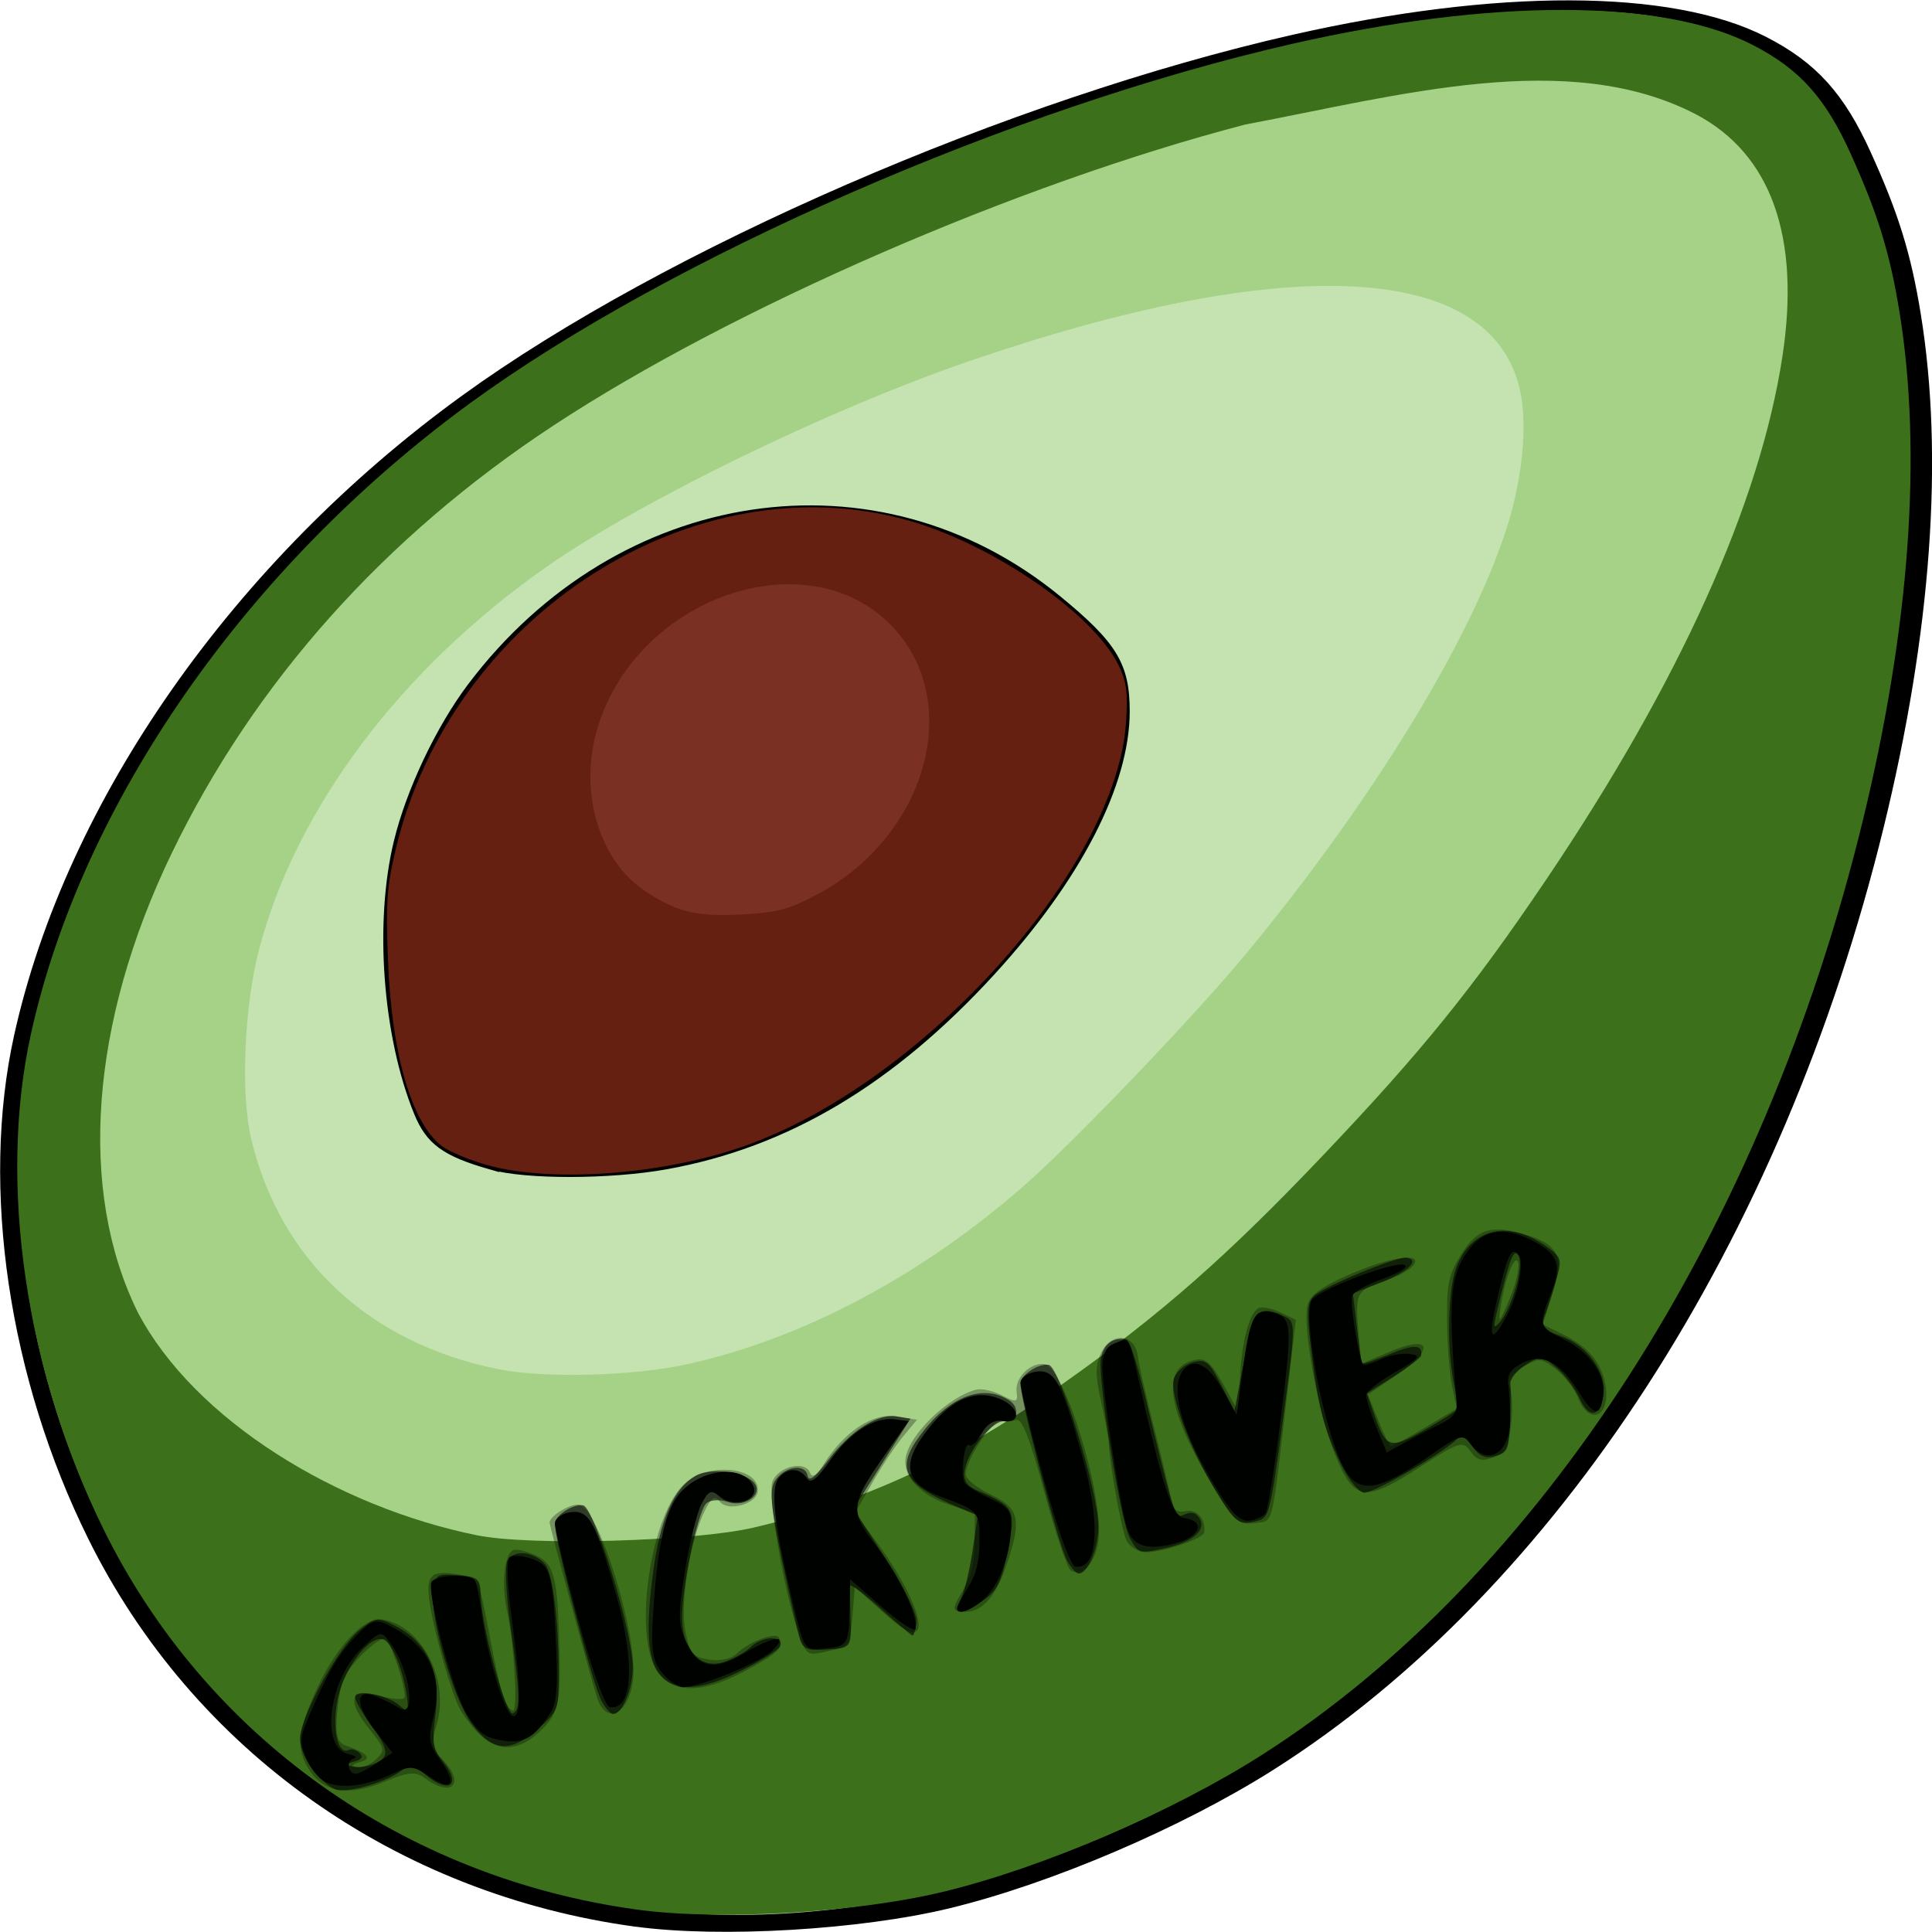 <?xml version="1.0" encoding="UTF-8" standalone="no"?>
<!-- Created with Inkscape (http://www.inkscape.org/) -->

<svg
  width="512"
  height="512"
  viewBox="0 0 512 512"
  version="1.1"
  id="svg5"
  xml:space="preserve"
  inkscape:version="1.2.1 (9c6d41e410, 2022-07-14, custom)"
  sodipodi:docname="icon.svg"
  xmlns:inkscape="http://www.inkscape.org/namespaces/inkscape"
  xmlns:sodipodi="http://sodipodi.sourceforge.net/DTD/sodipodi-0.dtd"
  xmlns="http://www.w3.org/2000/svg"
  xmlns:svg="http://www.w3.org/2000/svg"><sodipodi:namedview
     id="namedview7"
     pagecolor="#505050"
     bordercolor="#eeeeee"
     borderopacity="1"
     inkscape:showpageshadow="0"
     inkscape:pageopacity="0"
     inkscape:pagecheckerboard="0"
     inkscape:deskcolor="#505050"
     inkscape:document-units="px"
     showgrid="false"
     inkscape:zoom="2.4501436"
     inkscape:cx="412.01666"
     inkscape:cy="287.73824"
     inkscape:window-width="3812"
     inkscape:window-height="2090"
     inkscape:window-x="3852"
     inkscape:window-y="54"
     inkscape:window-maximized="1"
     inkscape:current-layer="layer2" /><defs
     id="defs2" /><g
     inkscape:label="Avocado"
     inkscape:groupmode="layer"
     id="layer1"
     transform="translate(-134.239,-98.261)"><path
       style="display:inline;fill:#c4e3b1;stroke:#000000;stroke-width:0.534;stroke-linejoin:round;stroke-dasharray:none;stroke-opacity:1;paint-order:fill markers stroke"
       d="m 69.621,38.069 c -4.729,-0.638 -8.735,-3.459 -10.802,-7.607 -1.579,-3.168 -2.136,-6.913 -1.473,-9.896 1.03,-4.631 4.365,-9.363 8.903,-12.633 4.042,-2.913 10.963,-5.902 16.619,-7.177 4.061,-0.916 7.522,-0.907 9.345,0.023 0.942,0.481 1.464,1.054 1.974,2.17 0.55,1.202 0.795,1.987 0.988,3.163 0.464,2.823 0.21,6.309 -0.741,10.175 -2.021,8.212 -6.529,15.138 -12.162,18.685 -1.812,1.141 -4.418,2.249 -6.428,2.733 -1.765,0.425 -4.555,0.588 -6.222,0.363 z"
       id="path369-6"
       inkscape:label="inner"
       transform="matrix(13.174,0,0,13.251,-614.068,100.898)" /><path
       id="path367-0"
       style="display:inline;fill:#a5d287;stroke-width:1.358"
       d="M 166.199,509.957 C 83.182,497.782 21.461,437.69 4.36,352.39 0.304,332.155 -0.586,301.841 2.368,284.51 12.594,224.518 54.117,159.832 111.336,114.756 162.394,74.533 256.477,31.08 333.981,11.926 379.296,0.727 422.681,-2.764 448.019,2.752 c 16.054,3.494 28.386,9.712 36.597,18.453 6.833,7.274 17.873,31.376 21.583,47.119 11.418,48.452 5.027,115.651 -17.625,185.343 -28.043,86.276 -75.871,158.887 -132.825,201.652 -57.153,42.915 -128.753,63.553 -189.55,54.637 z m 15.067,-145.991 c 31.602,-6.944 64.129,-24.237 92.152,-48.993 13.759,-12.155 45.704,-45.437 59.153,-61.63 34.087,-41.04 60.658,-84.263 70.277,-114.316 4.255,-13.295 5.614,-27.714 3.488,-37.01 C 398.492,67.722 343.421,64.957 257.053,94.523 219.191,107.484 168.914,131.798 143.413,149.481 c -39.573,27.439 -68.163,65.247 -78.073,103.242 -3.991,15.303 -4.945,38.742 -2.065,50.727 7.834,32.593 31.967,54.929 66.857,61.875 12.579,2.504 36.437,1.87 51.135,-1.359 z"
       inkscape:label="inner_highligth"
       transform="matrix(0.98,0,0,0.986,138.807,100.898)" /><path
       style="display:inline;fill:#7a3123;stroke:#000000;stroke-width:1.358;stroke-opacity:1"
       d="m 128.068,311.012 c -12.552,-3.545 -16.874,-6.677 -20.113,-14.573 -8.473,-20.658 -10.75,-51.147 -5.445,-72.903 3.344,-13.713 11.384,-30.584 19.964,-41.894 40.265,-53.073 110.071,-63.441 159.023,-23.619 15.26,12.414 18.662,17.969 18.662,30.47 0,19.633 -13.121,44.962 -36.376,70.221 -27.184,29.527 -55.627,46.361 -88.202,52.204 -15.179,2.722 -38.045,2.767 -47.514,0.093 z"
       transform="matrix(0.98,0,0,0.986,138.807,100.898)"
       id="path53716"
       inkscape:label="stone" /><path
       id="path54776"
       style="display:inline;fill:#3c701b;fill-opacity:1;stroke:none;stroke-width:1.803;stroke-linejoin:round;stroke-dasharray:none;stroke-opacity:1;paint-order:fill markers stroke"
       d="M 418.219,0.001 C 396.837,-0.053 371.711,2.996 344.589,9.149 269.032,26.287 176.592,66.445 122.593,105.594 61.974,149.544 17.43,213.133 3.67,275.367 -5.194,315.452 2.248,365.791 23.338,408.36 c 27.614,55.738 81.127,93.64 144.303,102.22 22.274,3.025 59.527,0.841 83.108,-4.873 26.857,-6.508 61.658,-21.392 85.869,-36.73 C 411.865,421.304 472.086,328.225 499.081,217.87 511.791,165.914 515.187,119.068 508.989,81.131 506.407,65.327 503.127,54.769 495.786,38.619 488.972,23.63 482.003,15.924 469.414,9.458 457.241,3.207 439.601,0.055 418.219,0.001 Z M 454.013,28.084 c 20.248,10.631 28.248,32.903 23.337,64.968 -6.07,39.63 -27.916,87.714 -63.976,140.816 -19.708,29.022 -33.641,46.138 -60.06,73.771 -26.007,27.201 -43.974,42.903 -70.201,61.349 -29.163,20.512 -53.613,31.84 -83.989,38.913 -15.996,3.725 -60.379,4.963 -74.707,2.084 C 86.646,402.401 47.927,379.09 32.569,349.976 16.361,317.292 19.713,272.124 41.71,226.785 64.004,180.832 99.208,141.615 145.036,111.671 193.426,80.053 270.369,46.781 332.054,30.802 373.827,22.969 419.458,10.18 454.013,28.084 Z"
       inkscape:label="dark_green"
       sodipodi:nodetypes="ssssssssssssscsssssccsscc"
       transform="matrix(0.98,0,0,0.986,138.807,100.898)" /><path
       style="display:inline;fill:#652012;stroke-width:1.358"
       d="m 127.368,310.542 c -4.944,-1.352 -10.614,-3.704 -12.6,-5.226 -8.16,-6.254 -13.546,-24.786 -14.514,-49.947 -0.598,-15.522 -0.29,-19.846 2.126,-29.909 15.106,-62.923 80.627,-104.569 138.758,-88.198 22.703,6.394 49.868,24.999 56.644,38.795 2.201,4.481 2.579,7.284 2.064,15.302 -2.516,39.193 -54.888,97.022 -103.251,114.009 -21.801,7.657 -51.917,9.908 -69.226,5.174 z m 88.387,-72.512 c 29.984,-15.482 40.481,-51.755 20.916,-72.276 -22.185,-23.268 -67.124,-8.938 -79.103,25.223 -6.18,17.626 -0.838,37.384 12.434,45.988 8.49,5.503 13.553,6.726 25.516,6.16 9.595,-0.454 12.82,-1.266 20.237,-5.095 z"
       id="path347-6"
       sodipodi:nodetypes="sssssssssssssss"
       transform="matrix(0.98,0,0,0.986,138.807,100.898)"
       inkscape:label="stone_highligth" /></g><g
     inkscape:groupmode="layer"
     id="layer2"
     inkscape:label="Text"
     transform="matrix(1.078,0.176,-0.16,1.187,12.162,-127.412)"><path
       style="display:inline;fill:#000000;fill-opacity:0.298;stroke-width:1.358"
       d="m 136.296,482.246 c -3.928,-4.12 -4.077,-8.114 -0.683,-18.243 3.191,-9.522 8.952,-17.058 13.143,-17.193 9.668,-0.312 18.425,10.549 16.774,20.804 -0.755,4.687 -0.448,5.606 2.558,7.673 6.313,4.339 3.485,8.076 -3.563,4.708 -2.557,-1.222 -4.291,-0.843 -9.544,2.087 -8.256,4.604 -14.401,4.659 -18.685,0.165 z m 15.716,-4.63 c 1.995,-2.312 1.83,-2.74 -2.447,-6.319 -6.633,-5.551 -6.137,-8.303 1.381,-7.676 3.283,0.274 5.969,-10e-4 5.969,-0.611 0,-2.223 -5.394,-12.127 -6.605,-12.127 -1.917,0 -7.981,7.296 -8.782,10.566 -0.393,1.603 -0.523,5.354 -0.29,8.335 0.325,4.158 1.042,5.523 3.077,5.861 5.595,0.93 6.819,1.887 3.979,3.112 -1.957,0.844 -2.098,1.17 -0.537,1.242 1.164,0.054 3.079,-1.018 4.256,-2.383 z m 23.435,-9.628 c -1.804,-1.304 -4.04,-3.338 -4.969,-4.521 -2.498,-3.179 -8.272,-15.059 -10.415,-21.429 -2.197,-6.53 -1.186,-7.814 6.136,-7.792 4.606,0.014 4.677,0.107 9.11,12.151 4.475,12.156 6.273,15.615 8.117,15.615 1.234,0 -1.904,-14.511 -4.603,-21.287 -2.442,-6.129 -2.618,-12.966 -0.356,-13.818 0.912,-0.344 3.519,-0.101 5.794,0.539 4.447,1.251 5.649,4.153 8.488,20.497 1.953,11.242 1.652,13.381 -2.546,18.095 -4.42,4.962 -9.637,5.652 -14.757,1.95 z m 27.698,-11.888 c -2.765,-5.371 -17.051,-35.946 -17.051,-36.494 0,-1.53 4.494,-4.892 6.539,-4.892 4.899,0 18.662,26.951 18.662,36.545 0,7.683 -5.121,10.725 -8.15,4.841 z m 13.574,-7.874 c -7.039,-7.382 -6.52,-34.395 0.807,-42.08 5.32,-5.58 17.643,-6.009 17.643,-0.615 0,2.809 -6.538,5.432 -8.748,3.509 -1.442,-1.255 -2.13,-0.759 -3.318,2.393 -2.653,7.039 -3.055,21.514 -0.757,27.282 1.827,4.586 2.623,5.213 6.624,5.213 2.509,0 5.32,-0.976 6.271,-2.178 2.28,-2.882 8.656,-6.288 9.707,-5.185 1.815,1.903 0.505,3.472 -7.332,8.785 -9.377,6.357 -16.627,7.355 -20.897,2.876 z M 249.716,435.178 c -4.761,-8.202 -12.098,-29.165 -11.33,-32.373 0.853,-3.563 7.223,-5.934 8.792,-3.272 0.66,1.12 1.658,0.313 3.014,-2.438 3.844,-7.796 10.168,-12.986 15.825,-12.986 h 5.144 l -2.749,4.05 c -1.512,2.227 -4.19,7.312 -5.952,11.299 l -3.202,7.25 6.193,5.611 c 8.412,7.622 14.258,16.054 12.447,17.955 -0.98,1.028 -3.622,0.132 -8.833,-2.996 l -7.435,-4.462 0.365,6.566 c 0.359,6.461 0.285,6.595 -4.659,8.415 -4.969,1.829 -5.053,1.8 -7.618,-2.618 z m 38.038,-15.437 c 1.54,-3.388 1.889,-6.477 1.241,-11.008 l -0.9,-6.298 -6.712,-0.968 c -6.928,-0.999 -11.729,-4.479 -11.729,-8.5 0,-5.248 8.235,-14.996 14.845,-17.573 1.235,-0.481 4.1,-0.317 6.366,0.364 3.659,1.101 4.034,0.953 3.347,-1.319 -0.911,-3.011 2.434,-7.025 5.854,-7.025 4.932,0 18.662,26.966 18.662,36.652 0,5.01 -2.77,8.648 -5.689,7.473 -0.959,-0.386 -4.968,-7.673 -8.909,-16.193 -4.988,-10.784 -7.72,-15.268 -8.992,-14.756 -1.005,0.404 -2.661,0.735 -3.681,0.735 -2.211,0 -7.675,10.642 -6.756,13.156 0.354,0.966 3.312,2.462 6.575,3.324 6.661,1.759 7.965,3.896 6.82,11.182 -1.683,10.716 -4.885,15.463 -10.428,15.463 -1.839,0 -1.83,-0.495 0.086,-4.71 z m 37.761,-16.656 c -1.415,-1.789 -6.44,-15.67 -7.435,-20.542 -0.254,-1.244 -1.731,-5.355 -3.282,-9.136 -2.232,-5.442 -2.538,-7.653 -1.467,-10.607 1.758,-4.851 7.422,-5.238 8.806,-0.602 0.514,1.722 3.308,8.451 6.209,14.955 2.901,6.503 5.804,13.275 6.451,15.048 0.907,2.486 1.82,3.009 3.993,2.286 2.634,-0.877 5.065,0.999 5.118,3.949 0.028,1.542 -10.633,6.472 -14.075,6.509 -1.552,0.017 -3.495,-0.82 -4.318,-1.86 z m 17.867,-16.303 c -12.8,-14.501 -15.169,-23.045 -7.13,-25.721 2.349,-0.782 3.845,0.105 7.464,4.427 l 4.527,5.405 -0.701,-6.911 c -0.873,-8.609 0.149,-15.658 2.403,-16.565 0.944,-0.38 3.377,-0.225 5.406,0.344 l 3.689,1.035 0.45,22.35 c 0.449,22.287 0.441,22.352 -2.582,23.202 -5.219,1.466 -5.879,1.097 -13.526,-7.565 z m 29.36,-10.131 c -5.436,-8.587 -12.007,-26.863 -11.353,-31.574 0.325,-2.341 2.951,-4.634 9.73,-8.497 9.392,-5.352 17.088,-7.242 14.097,-3.462 -0.815,1.029 -3.872,3.003 -6.794,4.385 -5.835,2.76 -6.031,3.408 -3.745,12.372 l 1.568,6.149 6.393,-3.621 c 9.343,-5.293 10.981,-2.385 2.631,4.67 l -6.462,5.46 3.296,5.223 c 1.813,2.873 3.561,5.223 3.885,5.223 0.324,0 3.761,-2.382 7.638,-5.294 l 7.049,-5.294 -1.866,-4.655 c -1.026,-2.56 -2.526,-8.845 -3.332,-13.965 -1.272,-8.08 -1.159,-9.988 0.857,-14.443 2.997,-6.624 6.157,-8.287 14.206,-7.476 9.263,0.934 11.045,3.23 9.376,12.082 l -1.329,7.051 5.446,1.52 c 6.165,1.721 9.868,4.691 11.53,9.248 2.478,6.795 -2.383,9.956 -6.117,3.979 -1.146,-1.835 -3.966,-4.292 -6.265,-5.46 -3.88,-1.971 -4.448,-1.924 -7.892,0.648 -3.008,2.247 -3.461,3.264 -2.387,5.369 0.729,1.428 1.325,5.156 1.325,8.283 0,4.712 -0.567,5.957 -3.31,7.268 -2.671,1.276 -3.76,1.157 -5.637,-0.62 -2.153,-2.037 -3.019,-1.644 -11.611,5.281 -12.229,9.856 -14.769,9.875 -20.924,0.151 z m 37.972,-48.188 c -1.054,-2.486 -2.792,3.916 -2.833,10.433 -0.022,3.624 0.221,3.349 1.846,-2.087 1.029,-3.443 1.473,-7.199 0.987,-8.347 z"
       id="path345" /><path
       style="display:inline;fill:#000000;fill-opacity:0.601;stroke-width:1.358"
       d="m 137.121,482.059 c -2.47,-2.18 -4.081,-4.92 -4.081,-6.941 0,-5.545 6.51,-20.81 10.648,-24.969 3.662,-3.68 4.176,-3.807 9.119,-2.254 7.956,2.5 12.065,8.494 12.065,17.599 0,6.41 0.492,7.849 3.543,10.367 4.982,4.11 2.376,6.749 -3.511,3.556 -3.827,-2.076 -4.477,-2.093 -6.501,-0.171 -2.886,2.739 -11.255,6.414 -14.608,6.414 -1.426,0 -4.43,-1.621 -6.674,-3.601 z m 14.575,-3.403 c 3.613,-2.028 3.228,-3.599 -2.077,-8.484 -2.553,-2.351 -4.642,-4.836 -4.642,-5.522 0,-1.744 7.576,-1.56 10.823,0.264 2.425,1.361 2.599,1.19 1.763,-1.739 -1.603,-5.615 -5.35,-11.57 -7.561,-12.016 -3.63,-0.733 -8.936,8.16 -9.198,15.416 -0.228,6.32 2.002,11.452 4.323,9.947 0.647,-0.419 1.883,-0.304 2.746,0.255 1.079,0.7 0.768,1.347 -0.995,2.071 -2.35,0.965 -2.363,1.062 -0.156,1.151 1.325,0.054 3.563,-0.55 4.974,-1.342 z m 22.095,-12.384 c -5.113,-4.709 -13.165,-21.055 -13.401,-27.206 -0.151,-3.936 0.161,-4.207 5.297,-4.601 5.067,-0.389 5.512,-0.134 6.215,3.552 1.374,7.206 10.066,25.644 11.615,24.639 1.711,-1.109 1.15,-4.134 -3.637,-19.581 -1.923,-6.206 -3.121,-12.31 -2.662,-13.563 0.987,-2.698 6.146,-3.001 9.202,-0.54 2.203,1.773 5.401,13.165 7.025,25.024 0.853,6.23 0.647,6.86 -3.755,11.477 -5.766,6.047 -9.971,6.259 -15.899,0.8 z m 30.601,-9.478 c -2.671,-3.239 -16.972,-34.544 -16.972,-37.153 0,-1.919 3.8,-4.931 6.213,-4.926 2.729,0.007 16.018,25.946 17.173,33.523 0.743,4.873 -1.111,10.991 -3.332,10.991 -0.591,0 -1.978,-1.095 -3.082,-2.434 z m 13.153,-7.887 c -3.389,-2.696 -4.924,-9.601 -4.924,-22.15 0,-11.816 2.253,-18.965 7.1,-22.525 3.086,-2.267 11.095,-2.685 14.036,-0.732 3.161,2.098 -0.901,6.017 -5.501,5.309 -2.061,-0.317 -4.364,0.201 -5.117,1.153 -1.811,2.289 -3.156,19.761 -2.013,26.152 1.234,6.901 5.95,10.177 11.302,7.852 2.131,-0.926 4.906,-2.878 6.166,-4.339 2.469,-2.862 7.731,-3.677 6.903,-1.07 -0.277,0.872 -4.315,4.002 -8.972,6.956 -8.899,5.644 -14.822,6.703 -18.98,3.396 z M 250.025,436.06 c -0.708,-1.412 -3.795,-8.925 -6.859,-16.696 -4.437,-11.255 -5.287,-14.686 -4.174,-16.867 1.792,-3.513 6.695,-4.954 7.681,-2.259 0.5,1.366 1.899,0.073 4.403,-4.069 4.372,-7.231 10.41,-12.06 15.077,-12.06 h 3.387 l -5.378,10.85 -5.378,10.85 9.413,9.873 c 5.7,5.978 9.413,11.027 9.413,12.799 0,1.609 -0.241,2.926 -0.536,2.926 -0.295,0 -4.174,-2.157 -8.621,-4.793 -4.447,-2.636 -8.059,-4.358 -8.028,-3.826 0.032,0.532 0.551,3.642 1.153,6.91 1.233,6.685 1.247,6.664 -5.418,7.975 -3.942,0.776 -5.09,0.474 -6.137,-1.613 z m 37.603,-14.739 c 0.573,-1.722 1.09,-6.573 1.149,-10.781 l 0.108,-7.651 -5.305,-1.205 c -13.561,-3.08 -15.987,-6.099 -11.296,-14.06 5.709,-9.689 13.438,-13.849 20.472,-11.018 2.952,1.188 2.618,4.72 -0.447,4.72 -2.914,0 -8.066,7.863 -8.066,12.31 0,2.081 1.065,3.178 3.647,3.758 9.508,2.133 9.981,2.741 9.342,12.009 -0.492,7.133 -1.174,9.041 -4.209,11.78 -4.644,4.19 -6.761,4.244 -5.395,0.138 z m 24.198,-11.825 c -2.671,-3.239 -16.972,-34.544 -16.972,-37.153 0,-1.919 3.8,-4.931 6.213,-4.926 2.729,0.007 16.018,25.946 17.173,33.523 0.743,4.873 -1.111,10.991 -3.332,10.991 -0.591,0 -1.978,-1.096 -3.082,-2.434 z m 14.426,-7.039 c -2.73,-3.164 -12.821,-33.081 -12.825,-38.024 -0.003,-3.344 2.048,-5.366 5.444,-5.366 0.688,0 3.226,4.539 5.64,10.086 12.351,28.384 11.803,27.38 14.212,26.028 1.545,-0.867 2.743,-0.684 3.736,0.569 1.835,2.32 -1.224,5.362 -7.68,7.636 -5.83,2.054 -5.965,2.039 -8.526,-0.929 z m 19.382,-13.133 c -7.946,-8.574 -14.819,-20.125 -13.979,-23.493 0.385,-1.542 2.204,-3.405 4.044,-4.138 2.952,-1.177 3.826,-0.72 7.445,3.897 l 4.1,5.231 0.663,-11.08 c 0.708,-11.832 1.635,-13.077 8.395,-11.286 2.802,0.742 2.879,1.352 2.879,22.584 0,20.53 -0.157,21.885 -2.653,22.911 -4.443,1.827 -5.222,1.496 -10.895,-4.626 z m 29.093,-10.433 c -5.288,-7.057 -7.452,-11.756 -10.904,-23.68 -2.428,-8.385 -2.635,-10.488 -1.209,-12.29 1.814,-2.292 18.748,-11.676 21.071,-11.676 3.341,0 0.809,3.028 -5.204,6.224 l -6.564,3.489 2.058,7.316 c 1.132,4.024 2.199,7.476 2.372,7.672 0.173,0.196 3.042,-1.165 6.376,-3.024 5.518,-3.077 7.628,-3.309 7.628,-0.837 0,0.495 -2.664,2.994 -5.92,5.553 l -5.92,4.652 2.272,4.06 c 4.122,7.366 5.033,7.492 12.921,1.794 3.991,-2.883 7.257,-5.466 7.257,-5.74 0,-0.274 -0.881,-2.858 -1.957,-5.743 -2.83,-7.582 -4.345,-19.877 -3.081,-24.995 2.219,-8.983 10.754,-12.342 20.503,-8.069 4.546,1.992 4.73,2.333 3.937,7.303 -0.457,2.867 -1.178,6.534 -1.601,8.148 -0.67,2.555 -0.058,3.054 4.732,3.857 6.469,1.085 11.953,6.199 11.953,11.148 0,5.168 -2.678,5.979 -5.644,1.71 -1.424,-2.051 -4.398,-4.71 -6.609,-5.909 -3.757,-2.038 -4.246,-1.998 -7.489,0.61 -1.908,1.535 -3.243,3.629 -2.967,4.653 0.277,1.025 0.799,4.828 1.162,8.451 0.596,5.961 0.359,6.708 -2.492,7.85 -2.43,0.973 -3.801,0.636 -5.993,-1.473 -1.563,-1.504 -3.055,-2.183 -3.316,-1.51 -0.929,2.398 -18.816,15.672 -21.119,15.672 -1.289,0 -4.102,-2.348 -6.252,-5.217 z m 36.223,-45.125 c 0.53,-3.287 0.335,-6.159 -0.475,-7.008 -1.366,-1.433 -2.004,1.031 -3.289,12.702 -0.454,4.123 -0.302,4.421 1.173,2.306 0.932,-1.336 2.098,-4.936 2.591,-7.999 z"
       id="path343" /><path
       style="display:inline;fill:#000200;stroke-width:1.358"
       d="m 140.023,484.133 c -1.567,-0.608 -3.833,-2.682 -5.037,-4.609 -2.039,-3.264 -2.032,-4.008 0.102,-10.856 2.897,-9.297 4.858,-13.333 8.806,-18.125 2.741,-3.327 3.67,-3.659 7.235,-2.587 10.132,3.048 14.54,9.177 13.341,18.551 -0.602,4.708 -0.183,5.912 3.133,9.011 4.874,4.555 3.785,6.536 -2.16,3.931 -4.225,-1.852 -4.967,-1.782 -9.237,0.86 -5.932,3.671 -12.548,5.234 -16.182,3.824 z m 12.166,-5.607 3.59,-2.961 -4.737,-4.095 c -5.847,-5.055 -6.375,-8.761 -1.09,-7.642 2.006,0.425 4.692,1.196 5.969,1.714 4.62,1.875 1.554,-8.396 -4.113,-13.775 -2.681,-2.544 -2.794,-2.511 -6.723,2.001 -7.053,8.1 -6.926,23.397 0.197,23.656 1.657,0.06 2.263,0.427 1.347,0.814 -1.712,0.724 -1.011,3.249 0.902,3.249 0.588,0 2.684,-1.333 4.659,-2.961 z m 19.955,-14.358 c -3.78,-4.204 -12.576,-23.113 -12.576,-27.036 0,-1.85 9.176,-3.665 10.479,-2.073 0.548,0.67 1.752,3.749 2.676,6.843 2.604,8.723 8.528,20.63 10.59,21.285 2.463,0.782 1.412,-6.071 -3.322,-21.664 -2.036,-6.706 -3.044,-12.171 -2.369,-12.834 0.647,-0.635 3.092,-0.842 5.432,-0.459 4.803,0.785 5.563,2.461 8.922,19.691 1.499,7.685 1.634,10.994 0.541,13.216 -2.978,6.05 -5.431,7.832 -10.783,7.832 -4.296,0 -6.076,-0.891 -9.591,-4.8 z m 23.886,-24.544 c -4.735,-10.018 -8.609,-19.083 -8.609,-20.145 0,-1.062 1.574,-2.345 3.499,-2.851 4.338,-1.142 6.364,1.346 13.782,16.927 6.675,14.02 7.462,24.284 1.861,24.284 -1.144,0 -5.413,-7.383 -10.532,-18.215 z m 21.82,8.692 c -2.258,-1.918 -3.19,-4.47 -3.682,-10.086 -1.374,-15.658 -0.86,-24.065 1.754,-28.693 3.73,-6.603 14.366,-9.748 17.893,-5.291 2.322,2.935 -3.733,5.869 -7.615,3.689 -2.292,-1.287 -2.884,-0.96 -4.154,2.291 -0.815,2.085 -1.627,8.903 -1.805,15.151 -0.276,9.689 0.086,11.939 2.462,15.302 3.892,5.51 7.752,5.665 14.498,0.584 6.543,-4.928 10.279,-5.785 6.592,-1.511 -2.85,3.304 -17.353,11.13 -20.624,11.13 -1.262,0 -3.654,-1.155 -5.317,-2.567 z m 29.299,-19.975 c -7.069,-16.514 -9.127,-24.042 -7.293,-26.673 1.807,-2.592 4.753,-2.926 6.806,-0.773 1.001,1.05 2.418,-0.314 4.853,-4.672 3.901,-6.981 9.241,-11.253 14.264,-11.411 l 3.422,-0.107 -4.337,7.701 c -7.115,12.634 -7.072,13.995 0.65,20.777 6.436,5.651 12.096,13.431 12.096,16.623 0,0.852 -3.91,-0.706 -8.688,-3.46 l -8.688,-5.009 0.878,6.943 c 0.946,7.477 0.7,7.89 -5.514,9.286 -4.037,0.907 -4.179,0.752 -8.45,-9.226 z m 39.746,-4.654 c 0,-0.421 0.927,-2.645 2.06,-4.943 1.457,-2.954 1.803,-5.978 1.182,-10.319 -0.925,-6.472 -1.159,-6.657 -10.537,-8.321 -9.626,-1.708 -11.047,-5.914 -5.061,-14.974 4.597,-6.957 9.718,-9.752 15.709,-8.573 5.203,1.024 6.383,4.77 1.502,4.77 -2.041,0 -3.632,1.217 -4.648,3.556 -0.85,1.956 -1.99,3.268 -2.534,2.915 -1.357,-0.88 -1.257,6.927 0.106,8.357 0.603,0.632 3.587,1.78 6.632,2.55 4.748,1.202 5.599,1.977 5.976,5.447 0.719,6.61 -1.069,13.434 -4.447,16.977 -2.928,3.071 -5.941,4.368 -5.941,2.558 z m 16.567,-31.361 c -4.735,-10.018 -8.609,-19.083 -8.609,-20.145 0,-1.062 1.574,-2.345 3.499,-2.851 4.338,-1.142 6.364,1.346 13.782,16.927 6.675,14.02 7.462,24.284 1.861,24.284 -1.144,0 -5.413,-7.383 -10.532,-18.215 z m 21.453,7.433 c -2.709,-5.637 -10.349,-29.474 -10.894,-33.986 -0.33,-2.735 0.275,-4.315 2.031,-5.3 3.536,-1.985 3.383,-2.116 6.533,5.565 9.994,24.366 13.095,30.148 16.1,30.021 4.909,-0.207 4.554,3.215 -0.566,5.459 -7.263,3.183 -11.073,2.676 -13.204,-1.759 z m 21.208,-10.554 c -10.82,-11.469 -15.525,-21.196 -12.389,-25.615 2.159,-3.043 5.816,-1.887 10.056,3.178 l 4.116,4.917 v -9.672 c 0,-11.707 0.752,-14.08 4.452,-14.052 5.682,0.043 6.023,1.268 6.267,22.469 0.128,11.176 -0.133,20.941 -0.58,21.7 -0.447,0.759 -2.073,1.726 -3.613,2.148 -2.074,0.569 -4.227,-0.745 -8.31,-5.073 z m 27.89,-11.704 c -5.978,-9.081 -13.192,-29.421 -11.858,-33.436 0.787,-2.369 18.557,-11.704 21.242,-11.158 1.168,0.237 -0.943,1.921 -4.758,3.794 -3.772,1.852 -6.858,4.088 -6.858,4.969 0,2.697 4.173,14.62 5.098,14.567 0.479,-0.027 2.362,-0.944 4.186,-2.037 1.824,-1.093 4.784,-2.01 6.578,-2.037 2.834,-0.043 2.444,0.544 -2.971,4.472 -3.428,2.487 -6.239,5.158 -6.247,5.937 -0.007,0.779 1.522,3.785 3.398,6.681 l 3.411,5.265 4.215,-2.964 c 2.318,-1.63 5.885,-4.011 7.927,-5.29 2.665,-1.671 3.519,-3.11 3.03,-5.108 -5.396,-22.04 -5.755,-27.471 -2.221,-33.551 3.011,-5.179 7.677,-6.692 14.606,-4.735 7.18,2.028 8.559,4.191 6.831,10.716 -2.066,7.805 -1.949,8.064 4.472,9.866 6.642,1.863 11.349,6.334 11.349,10.779 0,4.995 -1.545,5.029 -6.077,0.134 -5.49,-5.928 -10.083,-7.232 -14.585,-4.139 -2.566,1.763 -3.186,3.059 -2.509,5.245 0.495,1.596 1.202,4.946 1.572,7.443 1.1,7.428 -4.005,11.241 -8.868,6.625 -1.931,-1.833 -2.85,-1.453 -8.67,3.592 -12.852,11.139 -17.27,12.005 -22.295,4.371 z m 35.636,-37.168 c 2.177,-5.464 2.534,-12.699 0.687,-13.896 -1.846,-1.197 -2.455,0.564 -3.481,10.075 -1.045,9.686 -0.072,11.016 2.794,3.822 z"
       id="path341" /></g></svg>